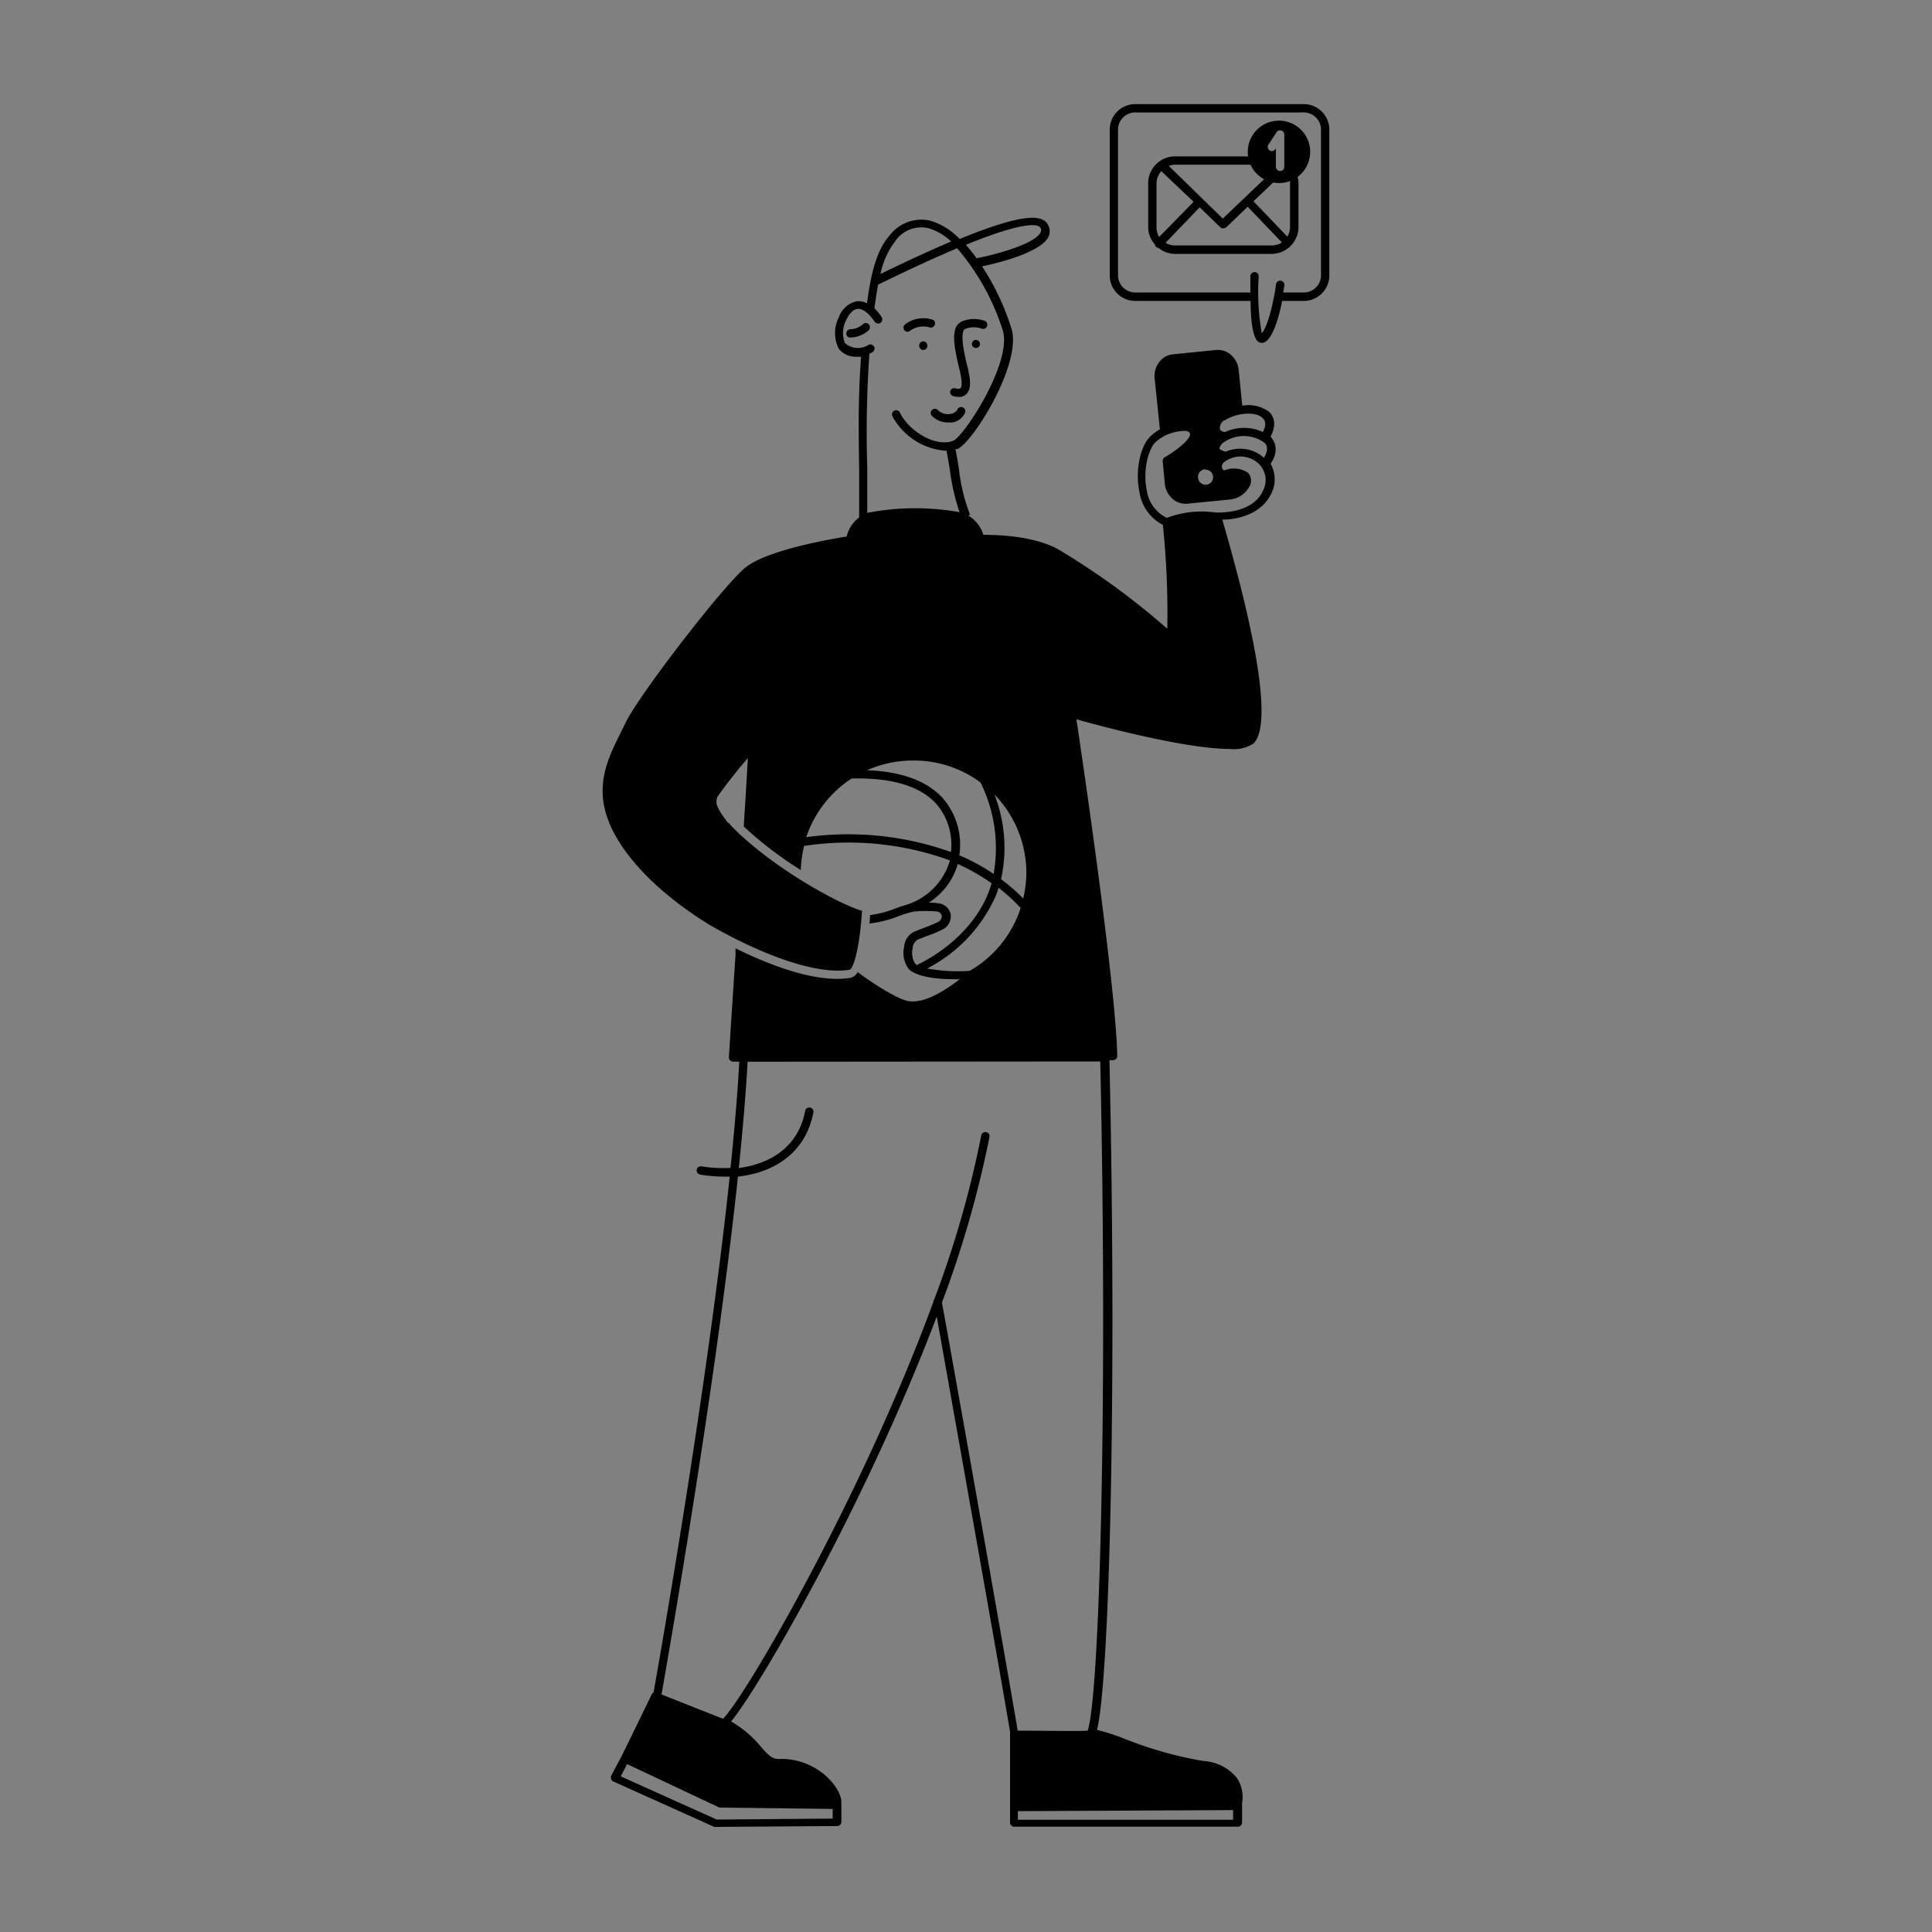 <svg id="Layer_1" data-name="Layer 1" xmlns="http://www.w3.org/2000/svg" viewBox="0 0 200 200"><rect x="0" y="0" width="200" height="200" fill="#808080" stroke="none"/><defs><style>.cls-1{fill:none;}.cls-2{fill:#fff;}</style></defs><title>Larry_</title><path class="cls-1" d="M96.07,23.61a3.27,3.27,0,0,0-3.35,1.3,8.2,8.2,0,0,0-1.57,3.49c2.9-1.41,5.3-2.51,7.31-3.36A5.77,5.77,0,0,0,96.07,23.61Z"/><path class="cls-1" d="M74.33,187.07l-9.45-4.45-.66,1.27,9.94,4.47,12-.1v-1l-11.69-.1A.41.41,0,0,1,74.33,187.07Z"/><path class="cls-1" d="M90.46,35.88a.43.43,0,0,1-.17.58,3,3,0,0,1-.31.15,117.51,117.51,0,0,0-.21,11.85c0,1.52,0,3.06,0,4.64A26.1,26.1,0,0,1,99.36,53a22.69,22.69,0,0,1-1-4.37c-.11-.71-.22-1.38-.35-2l-.22,0a6.85,6.85,0,0,1-5.38-3.56.43.43,0,1,1,.78-.38c.91,1.89,3.7,3.64,5.53,2.91,1.08-.43,6-7.92,5.15-11.31a24.24,24.24,0,0,0-4.76-8.61c-2,.86-4.57,2-7.71,3.54l-.47.23c-.16.82-.27,1.64-.37,2.36l0,.1a5.59,5.59,0,0,1,.73.88.45.45,0,0,1-.11.61.45.45,0,0,1-.61-.12c-.61-.92-1.22-1.37-1.74-1.33s-.9.48-1.21,1.18a2.87,2.87,0,0,0-.13,2.36,2,2,0,0,0,2.4.2A.43.43,0,0,1,90.46,35.88Zm5.15.29a.42.42,0,0,1-.45-.39.42.42,0,0,1,.83-.06A.42.42,0,0,1,95.61,36.17ZM101.1,36a.42.42,0,0,1-.45-.38.43.43,0,0,1,.39-.45.42.42,0,0,1,.44.39A.4.4,0,0,1,101.1,36Zm-2.71,4.47a.42.42,0,0,1,.53-.29c.25.07.44.07.51,0s.23-.42,0-1.56c0-.2-.09-.41-.15-.64-.32-1.38-.73-3.09-.31-4.1a1.29,1.29,0,0,1,.77-.68,3.22,3.22,0,0,1,2.23,0,.43.43,0,0,1-.36.79A2.37,2.37,0,0,0,100,34c-.15.06-.26.13-.28.2-.31.75.09,2.45.35,3.57.06.24.11.46.15.65.2.89.32,1.87-.23,2.38a1.05,1.05,0,0,1-.76.28,2.1,2.1,0,0,1-.58-.09A.43.43,0,0,1,98.39,40.49Zm-1.3,1.95a1.46,1.46,0,0,0,1.34.39.92.92,0,0,0,.67-.43.43.43,0,1,1,.8.32,1.74,1.74,0,0,1-1.31,1,2.61,2.61,0,0,1-.48,0,2.28,2.28,0,0,1-1.64-.68.43.43,0,1,1,.62-.61ZM93.63,33.6a3.12,3.12,0,0,1,2.89-.5.43.43,0,0,1-.36.78,2.33,2.33,0,0,0-2,.37.43.43,0,0,1-.57-.65Zm-5.58,1.32a.39.39,0,0,1-.43-.43.43.43,0,0,1,.43-.43h0a2,2,0,0,0,1.27-.51.42.42,0,0,1,.61,0,.44.44,0,0,1,0,.61A2.9,2.9,0,0,1,88.05,34.92Z"/><path class="cls-1" d="M97,83.2c-1.68-1.84-4.62-2.71-8.75-2.61a11.7,11.7,0,0,0-4.7,6.07,31.72,31.72,0,0,1,15,1.54A6.46,6.46,0,0,0,97,83.2Z"/><path class="cls-1" d="M105.66,94a19.22,19.22,0,0,0-2.29-2.08c-.09.27-.17.54-.27.8A15.55,15.55,0,0,1,96,100.26a17.36,17.36,0,0,0,4.42.22A11.66,11.66,0,0,0,105.66,94Z"/><path class="cls-1" d="M102.3,92.37c.13-.33.24-.66.34-1a20.29,20.29,0,0,0-3.5-2,7.05,7.05,0,0,1-3,4,7.5,7.5,0,0,1,1,.07,1.44,1.44,0,0,1,1.26,1.13,1.51,1.51,0,0,1-.8,1.56,12.47,12.47,0,0,1-1.64.69l-1,.39a1.18,1.18,0,0,0-.5.92,2.08,2.08,0,0,0,.25,1.53s.1.07.15.11C95.9,99.36,100.42,97.05,102.3,92.37Z"/><path class="cls-1" d="M107.7,24.08a.48.48,0,0,0,0-.49c-.17-.32-1.24-.89-7.73,1.75.38.44.75.9,1.1,1.39C102.29,26.52,107,25.41,107.7,24.08Z"/><path class="cls-1" d="M89.76,79.73c3.57.14,6.21,1.11,7.83,2.89a7.34,7.34,0,0,1,1.72,5.92,21.21,21.21,0,0,1,3.55,1.93A15.28,15.28,0,0,0,101.5,81a11.53,11.53,0,0,0-6.94-2.31A11.68,11.68,0,0,0,89.76,79.73Z"/><path class="cls-1" d="M94,103.65c1.66.29,3.77-1.06,5.35-2.26h-.47c-1.55,0-3.79-.16-4.77-1a2.75,2.75,0,0,1-.53-2.31,1.92,1.92,0,0,1,1-1.59l1-.4a13.68,13.68,0,0,0,1.51-.63.66.66,0,0,0,.39-.65.61.61,0,0,0-.55-.44,13.49,13.49,0,0,0-2.2,0,5.21,5.21,0,0,0-.9.21l0,0h0c-.27.08-.56.18-.85.29a11.45,11.45,0,0,1-3,.75c-.15,1.77-.48,4-1.17,5C90.21,101.71,92.92,103.46,94,103.65Z"/><path class="cls-1" d="M75.26,84.39a.43.43,0,0,1,.61,0c.35.38.73.76,1.12,1.14.21-3.22.34-5.54.43-7.08a50.36,50.36,0,0,0-3.15,4,1.27,1.27,0,0,0,.06,1.13,5.85,5.85,0,0,0,.84,1.29A.41.41,0,0,1,75.26,84.39Z"/><path class="cls-1" d="M75.45,85.23a18.47,18.47,0,0,0,1.47,1.46h0C76.39,86.2,75.9,85.72,75.45,85.23Z"/><path class="cls-1" d="M90.1,94c0,.22,0,.47,0,.74A10.9,10.9,0,0,0,92.71,94c.32-.12.63-.23.94-.32a6.82,6.82,0,0,0,4.69-4.65,30.68,30.68,0,0,0-15.1-1.5,12.14,12.14,0,0,0-.34,2.5,31.15,31.15,0,0,0,6.87,3.48A.43.43,0,0,1,90.1,94Z"/><path class="cls-1" d="M103.63,91a20.24,20.24,0,0,1,2.29,2,11.5,11.5,0,0,0,.33-2.64,11.66,11.66,0,0,0-3.31-8.13A15.13,15.13,0,0,1,103.63,91Z"/><path class="cls-1" d="M124.8,50.14a.78.78,0,1,0-.78-.78A.78.78,0,0,0,124.8,50.14Z"/><polygon class="cls-1" points="105.37 188.33 127.65 188.33 127.65 187.34 105.37 187.44 105.37 188.33"/><path class="cls-1" d="M127,23.52a.48.48,0,0,1-.3.11.41.41,0,0,1-.16,0,.42.42,0,0,1-.14-.09l-.09-.08-2.07-2-3.53,3.67a1.84,1.84,0,0,0,1,.28h10a2,2,0,0,0,1-.31l-3.54-3.7Z"/><path class="cls-1" d="M126.66,45.76c-.26.19-.45.47-.42.61s.2.24.65.35h0a3.7,3.7,0,0,1,3.86.55l.1.11c.41-.66.43-1.22,0-1.64A3.67,3.67,0,0,0,126.66,45.76Z"/><path class="cls-1" d="M134.84,11.64H117.65a1.8,1.8,0,0,0-1.91,1.66V28.63a1.8,1.8,0,0,0,1.91,1.65h11.81c0-.57,0-1.15,0-1.7a.44.44,0,0,1,.45-.41.41.41,0,0,1,.41.44,24.46,24.46,0,0,0,.32,5.9c.68-.8,1.26-3.48,1.48-5.09a.42.42,0,0,1,.49-.36.43.43,0,0,1,.37.48c0,.1-.06.38-.12.74h2a1.8,1.8,0,0,0,1.91-1.65V13.3A1.8,1.8,0,0,0,134.84,11.64Zm-.4,11.86a2.79,2.79,0,0,1-2.78,2.78h-10a2.7,2.7,0,0,1-1.73-.63.41.41,0,0,1-.25-.11.41.41,0,0,1-.11-.24,2.69,2.69,0,0,1-.69-1.8V19a2.78,2.78,0,0,1,2.78-2.78h7.75a3.28,3.28,0,0,0,.21.86h-8a1.86,1.86,0,0,0-.67.13l5.68,5.42,4.27-4.07a2.63,2.63,0,0,0,1,.28l-2.09,2,3.51,3.66a1.91,1.91,0,0,0,.27-1V19a2.1,2.1,0,0,0,0-.36,2.59,2.59,0,0,0,.75-.5,2.72,2.72,0,0,1,.15.86Z"/><path class="cls-1" d="M120.22,17.69a1.93,1.93,0,0,0-.5,1.28V23.5a1.92,1.92,0,0,0,.31,1l3.53-3.67Z"/><path class="cls-1" d="M126.91,44.64a4.71,4.71,0,0,1,3.91,0c.29-.62.29-1.1,0-1.42-.75-.72-2.79-.59-4,.25a.93.93,0,0,0-.36.8C126.42,44.51,126.67,44.6,126.91,44.64Z"/><path class="cls-1" d="M126.65,47.88a.55.55,0,0,0-.07.69c.09.14.17.11.21.09a2.59,2.59,0,0,1,2.42.28,1.21,1.21,0,0,1,.19,1.29,2.59,2.59,0,0,1-2,1.45l-4.48.44a2,2,0,0,1-1.58-.54,2.39,2.39,0,0,1-.76-1.54l-.22-2.31a.45.45,0,0,1,.22-.42c1.36-.78,2.77-2,2.6-2.45,0,0-.08-.2-.37-.27a4.61,4.61,0,0,0-3.21,1.18c-.76.75-1.31,3-.88,5a3.73,3.73,0,0,0,2.07,2.82,10.15,10.15,0,0,1,5-.56c.58,0,3.74.08,4.88-2.09a2.34,2.34,0,0,0-.49-3A2.75,2.75,0,0,0,126.65,47.88Z"/><path class="cls-1" d="M76.48,120.87c3.3-.42,6.18-2.22,6.87-5.91a.44.44,0,0,1,.51-.35.43.43,0,0,1,.34.51c-.79,4.22-4.09,6.23-7.81,6.64-2.33,22-7.39,50.66-7.91,53.61l6.37,2.52c2.46-2.51,14.44-23.17,21.78-43.18a.48.48,0,0,1,.1-.28,107,107,0,0,0,4.85-16.93.43.43,0,0,1,.85.16,109.29,109.29,0,0,1-4.92,17.14c1.85,10.1,7.07,39.64,7.84,44.32,3.08,0,6.41.07,7.25,0,1.24-3.81,2.07-34.25,1.3-69.28l-36.51.07C77.21,113.2,76.89,116.92,76.48,120.87Z"/><path d="M133.54,18.61a2.1,2.1,0,0,1,0,.36V23.5a1.91,1.91,0,0,1-.27,1l-3.51-3.66,2.09-2a2.63,2.63,0,0,1-1-.28l-4.27,4.07L121,17.18a1.86,1.86,0,0,1,.67-.13h8a3.28,3.28,0,0,1-.21-.86h-7.75A2.78,2.78,0,0,0,118.86,19V23.5a2.69,2.69,0,0,0,.69,1.8.41.41,0,0,0,.11.24.41.41,0,0,0,.25.11,2.7,2.7,0,0,0,1.73.63h10a2.79,2.79,0,0,0,2.78-2.78V19a2.72,2.72,0,0,0-.15-.86A2.59,2.59,0,0,1,133.54,18.61ZM119.72,23.5V19a1.93,1.93,0,0,1,.5-1.28l3.34,3.17L120,24.53A1.92,1.92,0,0,1,119.72,23.5Zm11.94,1.91h-10a1.84,1.84,0,0,1-1-.28l3.53-3.67,2.07,2,.09.08a.42.42,0,0,0,.14.09.41.41,0,0,0,.16,0,.48.48,0,0,0,.3-.11l2.21-2.12,3.54,3.7A2,2,0,0,1,131.66,25.41Z"/><path d="M134.84,10.78H117.65a2.65,2.65,0,0,0-2.77,2.52V28.63a2.65,2.65,0,0,0,2.77,2.52h11.81c0,2.08.25,4,.88,4.27a.58.58,0,0,0,.28.07.71.71,0,0,0,.45-.16c.81-.63,1.36-2.69,1.66-4.18h2.11a2.65,2.65,0,0,0,2.77-2.52V13.3A2.65,2.65,0,0,0,134.84,10.78Zm1.91,17.85a1.8,1.8,0,0,1-1.91,1.65h-2c.06-.36.1-.64.12-.74a.43.43,0,0,0-.37-.48.42.42,0,0,0-.49.36c-.22,1.61-.8,4.29-1.48,5.09a24.46,24.46,0,0,1-.32-5.9.41.41,0,0,0-.41-.44.44.44,0,0,0-.45.41c0,.55,0,1.13,0,1.7H117.65a1.8,1.8,0,0,1-1.91-1.65V13.3a1.8,1.8,0,0,1,1.91-1.66h17.19a1.8,1.8,0,0,1,1.91,1.66Z"/><path d="M131.53,45.2c.72-1.39.23-2.2-.15-2.56A3.56,3.56,0,0,0,128.6,42l-.37-3.68a2.4,2.4,0,0,0-.76-1.55,2.05,2.05,0,0,0-1.57-.54l-4.48.45a2,2,0,0,0-1.44.83,2.39,2.39,0,0,0-.45,1.67l.54,5.26a5.43,5.43,0,0,0-1,.75c-1.07,1.06-1.57,3.64-1.11,5.77a4.56,4.56,0,0,0,2.42,3.37,88.8,88.8,0,0,1,.46,10.76,76.33,76.33,0,0,0-11.32-8.24c-2.57-1.41-6.48-1.5-7.72-1.48a3.53,3.53,0,0,0-1.56-2l.18-.09a18.42,18.42,0,0,1-1.15-4.73c-.11-.69-.23-1.39-.36-2.06l.18,0c1.59-.63,6.6-8.66,5.66-12.32a25.46,25.46,0,0,0-3.09-6.6c1.72-.35,5.89-1.4,6.82-2.95a1.33,1.33,0,0,0,0-1.35c-.48-.93-2.07-1.43-9.14,1.47a6.9,6.9,0,0,0-3.06-1.9,4.14,4.14,0,0,0-4.21,1.56c-1.52,1.71-2,4.69-2.32,7a1.87,1.87,0,0,0-1-.22,2.51,2.51,0,0,0-1.92,1.69,3.56,3.56,0,0,0,0,3.23,2.25,2.25,0,0,0,1.87.83,3.15,3.15,0,0,0,.44,0c-.31,4-.26,7.72-.2,11.64,0,1.62,0,3.27,0,5a3.45,3.45,0,0,0-1.27,1.87l0,.1c-1.43.22-8.28,1.38-10.53,3.23S66.2,71.84,64.74,74.85c-.14.3-.29.6-.44.9-1.06,2.13-2.06,4.14-1.9,6.66.31,4.75,5.24,9.75,11,13.3,4.8,2.77,10.79,5.27,14.53,4.68.47-.08,1.11-2.68,1.3-6.1-2.53-.78-8.3-4-12.3-7.61h0a18.47,18.47,0,0,1-1.47-1.46L75.23,85a.53.53,0,0,1-.06-.1,5.85,5.85,0,0,1-.84-1.29,1.27,1.27,0,0,1-.06-1.13,50.36,50.36,0,0,1,3.15-4c-.09,1.54-.22,3.86-.43,7.08a39.6,39.6,0,0,0,5.91,4.51,12.14,12.14,0,0,1,.34-2.5,30.68,30.68,0,0,1,15.1,1.5,6.82,6.82,0,0,1-4.69,4.65c-.31.09-.62.2-.94.32a10.9,10.9,0,0,1-2.65.69c0,.27,0,.56-.07.87a11.45,11.45,0,0,0,3-.75c.29-.11.58-.21.85-.29h0l0,0a5.21,5.21,0,0,1,.9-.21,13.49,13.49,0,0,1,2.2,0,.61.61,0,0,1,.55.44.66.66,0,0,1-.39.65,13.68,13.68,0,0,1-1.51.63l-1,.4a1.92,1.92,0,0,0-1,1.59,2.75,2.75,0,0,0,.53,2.31c1,.85,3.22,1,4.77,1h.47c-1.58,1.2-3.69,2.55-5.35,2.26-1.12-.19-3.83-1.94-5.22-3a1.2,1.2,0,0,1-.76.6,8.75,8.75,0,0,1-1.37.1c-3.3,0-7.36-1.6-10.52-3.16l0,.68c-.33,5-.6,9.14-.68,10.59a.41.41,0,0,0,.11.32.45.45,0,0,0,.32.14h.64c-.18,3.32-.5,7.06-.91,11a13.92,13.92,0,0,1-3-.16.43.43,0,1,0-.14.85,14.39,14.39,0,0,0,2.45.21l.61,0c-2.33,22-7.36,50.47-7.88,53.39a.4.4,0,0,0-.17.17l-3.15,6.46h0l-1.07,2a.47.47,0,0,0,0,.35.43.43,0,0,0,.23.25l10.44,4.7a.57.57,0,0,0,.18,0h0l12.55-.09a.44.44,0,0,0,.43-.44v-1.9a.65.65,0,0,1,0-.29c-.29-1.87-3-4.47-6.49-4.31-.66,0-1.06-.37-1.79-1.21a11.61,11.61,0,0,0-3.14-2.68c2.88-3.4,14.06-22.78,21.29-41.92,2,11.28,6.91,38.79,7.59,43v7.49s0,0,0,0v1.9a.44.44,0,0,0,.44.43h23.14a.44.44,0,0,0,.44-.43v-1.9a.5.5,0,0,0,0-.13,3.51,3.51,0,0,0-.58-2.64,4.83,4.83,0,0,0-3.41-1.7,39.79,39.79,0,0,1-8.17-2.3,21.6,21.6,0,0,0-2.86-.92c1.26-4.91,2.07-34.38,1.29-69.33h.38a.48.48,0,0,0,.31-.13.45.45,0,0,0,.12-.31c-.11-5.78-2.46-23-4.23-34.85,2.64.75,11.38,3.07,15.86,3.07a3.76,3.76,0,0,0,2.47-.56c2.25-2.24-.48-13.75-3.23-23.18,1.32,0,3.87-.41,5-2.55a3.29,3.29,0,0,0,0-3.23C132.5,46.6,131.9,45.61,131.53,45.2ZM106.25,90.37a11.5,11.5,0,0,1-.33,2.64,20.24,20.24,0,0,0-2.29-2,15.13,15.13,0,0,0-.69-8.77A11.66,11.66,0,0,1,106.25,90.37ZM101.5,81a15.28,15.28,0,0,1,1.36,9.47,21.21,21.21,0,0,0-3.55-1.93,7.34,7.34,0,0,0-1.72-5.92c-1.62-1.78-4.26-2.75-7.83-2.89a11.68,11.68,0,0,1,4.8-1A11.53,11.53,0,0,1,101.5,81Zm6.21-57.41a.48.48,0,0,1,0,.49c-.74,1.33-5.41,2.44-6.62,2.65-.35-.49-.72-.95-1.1-1.39C106.47,22.7,107.54,23.27,107.71,23.59Zm-15,1.32a3.27,3.27,0,0,1,3.35-1.3A5.77,5.77,0,0,1,98.46,25c-2,.85-4.41,1.95-7.31,3.36A8.2,8.2,0,0,1,92.72,24.91Zm-5.25,10.6a2.87,2.87,0,0,1,.13-2.36c.31-.7.76-1.14,1.21-1.18s1.13.41,1.74,1.33a.45.45,0,0,0,.61.12.45.45,0,0,0,.11-.61,5.59,5.59,0,0,0-.73-.88l0-.1c.1-.72.21-1.54.37-2.36l.47-.23c3.14-1.53,5.67-2.68,7.71-3.54a24.24,24.24,0,0,1,4.76,8.61c.86,3.39-4.07,10.88-5.15,11.31-1.83.73-4.62-1-5.53-2.91a.43.43,0,1,0-.78.38,6.85,6.85,0,0,0,5.38,3.56l.22,0c.13.65.24,1.32.35,2a22.69,22.69,0,0,0,1,4.37,26.1,26.1,0,0,0-9.55.07c0-1.58,0-3.12,0-4.64A117.51,117.51,0,0,1,90,36.61a3,3,0,0,0,.31-.15.43.43,0,0,0,.17-.58.43.43,0,0,0-.59-.17A2,2,0,0,1,87.47,35.51Zm-4,51.15a11.7,11.7,0,0,1,4.7-6.07c4.13-.1,7.07.77,8.75,2.61a6.46,6.46,0,0,1,1.53,5A31.72,31.72,0,0,0,83.5,86.66ZM94.72,99.73a2.08,2.08,0,0,1-.25-1.53,1.18,1.18,0,0,1,.5-.92l1-.39a12.47,12.47,0,0,0,1.64-.69,1.51,1.51,0,0,0,.8-1.56,1.44,1.44,0,0,0-1.26-1.13,7.5,7.5,0,0,0-1-.07,7.05,7.05,0,0,0,3-4,20.29,20.29,0,0,1,3.5,2c-.1.34-.21.67-.34,1-1.88,4.68-6.4,7-7.43,7.47C94.82,99.8,94.76,99.77,94.72,99.73Zm1.25.53a15.55,15.55,0,0,0,7.13-7.56c.1-.26.18-.53.27-.8A19.22,19.22,0,0,1,105.66,94a11.66,11.66,0,0,1-5.27,6.5A17.36,17.36,0,0,1,96,100.26Zm-9.77,87v1l-12,.1-9.94-4.47.66-1.27,9.45,4.45a.41.41,0,0,0,.18.05Zm41.45.12v1H105.37v-.89Zm-13.75-77.5c.77,35-.06,65.47-1.3,69.28-.84.07-4.17,0-7.25,0-.77-4.68-6-34.22-7.84-44.32a109.29,109.29,0,0,0,4.92-17.14.43.43,0,0,0-.85-.16,107,107,0,0,1-4.85,16.93.48.48,0,0,0-.1.28c-7.34,20-19.32,40.67-21.78,43.18l-6.37-2.52c.52-3,5.58-31.57,7.91-53.61,3.72-.41,7-2.42,7.81-6.64a.43.43,0,0,0-.34-.51.44.44,0,0,0-.51.35c-.69,3.69-3.57,5.49-6.87,5.91.41-4,.73-7.67.91-11Zm12.83-66.33c1.26-.84,3.3-1,4-.25.33.32.33.8,0,1.42a4.71,4.71,0,0,0-3.91,0c-.24,0-.49-.13-.54-.33A.93.93,0,0,1,126.73,43.51Zm-1.93,5.07a.78.78,0,1,1-.78.78A.78.78,0,0,1,124.8,48.58Zm5.87,2.34c-1.14,2.17-4.3,2.12-4.88,2.09a10.15,10.15,0,0,0-5,.56,3.73,3.73,0,0,1-2.07-2.82c-.43-2,.12-4.23.88-5a4.61,4.61,0,0,1,3.21-1.18c.29.07.35.22.37.27.17.47-1.24,1.67-2.6,2.45a.45.45,0,0,0-.22.42l.22,2.31a2.39,2.39,0,0,0,.76,1.54,2,2,0,0,0,1.58.54l4.48-.44a2.59,2.59,0,0,0,2-1.45,1.21,1.21,0,0,0-.19-1.29,2.59,2.59,0,0,0-2.42-.28s-.12.05-.21-.09a.55.55,0,0,1,.07-.69,2.75,2.75,0,0,1,3.53,0A2.34,2.34,0,0,1,130.67,50.92Zm.18-3.54-.1-.11a3.7,3.7,0,0,0-3.86-.55h0c-.45-.11-.63-.26-.65-.35s.16-.42.42-.61a3.67,3.67,0,0,1,4.2,0C131.28,46.16,131.26,46.72,130.85,47.38Z"/><path d="M93.91,34.35a.43.43,0,0,0,.29-.1,2.33,2.33,0,0,1,2-.37.43.43,0,0,0,.36-.78,3.12,3.12,0,0,0-2.89.5.43.43,0,0,0,.28.75Z"/><path d="M89.93,33.57a.42.42,0,0,0-.61,0,2,2,0,0,1-1.27.51h0a.43.43,0,0,0-.43.43.39.39,0,0,0,.43.43,2.9,2.9,0,0,0,1.86-.74A.44.44,0,0,0,89.93,33.57Z"/><path d="M95.55,35.34a.41.41,0,0,0-.39.44.42.42,0,1,0,.83-.06A.41.41,0,0,0,95.55,35.34Z"/><path d="M101,35.19a.43.43,0,0,0-.39.45.42.42,0,0,0,.45.38.4.4,0,0,0,.38-.44A.42.42,0,0,0,101,35.19Z"/><path d="M98.68,41a2.1,2.1,0,0,0,.58.09,1.05,1.05,0,0,0,.76-.28c.55-.51.43-1.49.23-2.38,0-.19-.09-.41-.15-.65-.26-1.12-.66-2.82-.35-3.57,0-.07.13-.14.28-.2a2.37,2.37,0,0,1,1.56,0,.43.43,0,0,0,.36-.79,3.22,3.22,0,0,0-2.23,0,1.29,1.29,0,0,0-.77.68c-.42,1,0,2.72.31,4.1.06.23.11.44.15.64.25,1.14.12,1.47,0,1.56s-.26.06-.51,0a.42.42,0,0,0-.53.29A.43.43,0,0,0,98.68,41Z"/><path d="M96.47,43.05a2.28,2.28,0,0,0,1.64.68,2.61,2.61,0,0,0,.48,0,1.74,1.74,0,0,0,1.31-1,.43.43,0,1,0-.8-.32.92.92,0,0,1-.67.43,1.46,1.46,0,0,1-1.34-.39.43.43,0,1,0-.62.61Z"/><path class="cls-2" d="M75.23,85l.22.23-.28-.33A.53.53,0,0,0,75.23,85Z"/><path d="M132.4,12.49a3.23,3.23,0,1,0,3.23,3.23A3.23,3.23,0,0,0,132.4,12.49Zm.55,4.78a.43.43,0,0,1-.43.43.44.44,0,0,1-.44-.43V15.36l-.05.08a.43.43,0,1,1-.72-.47l.85-1.29a.41.41,0,0,1,.48-.17.43.43,0,0,1,.31.41Z"/></svg>